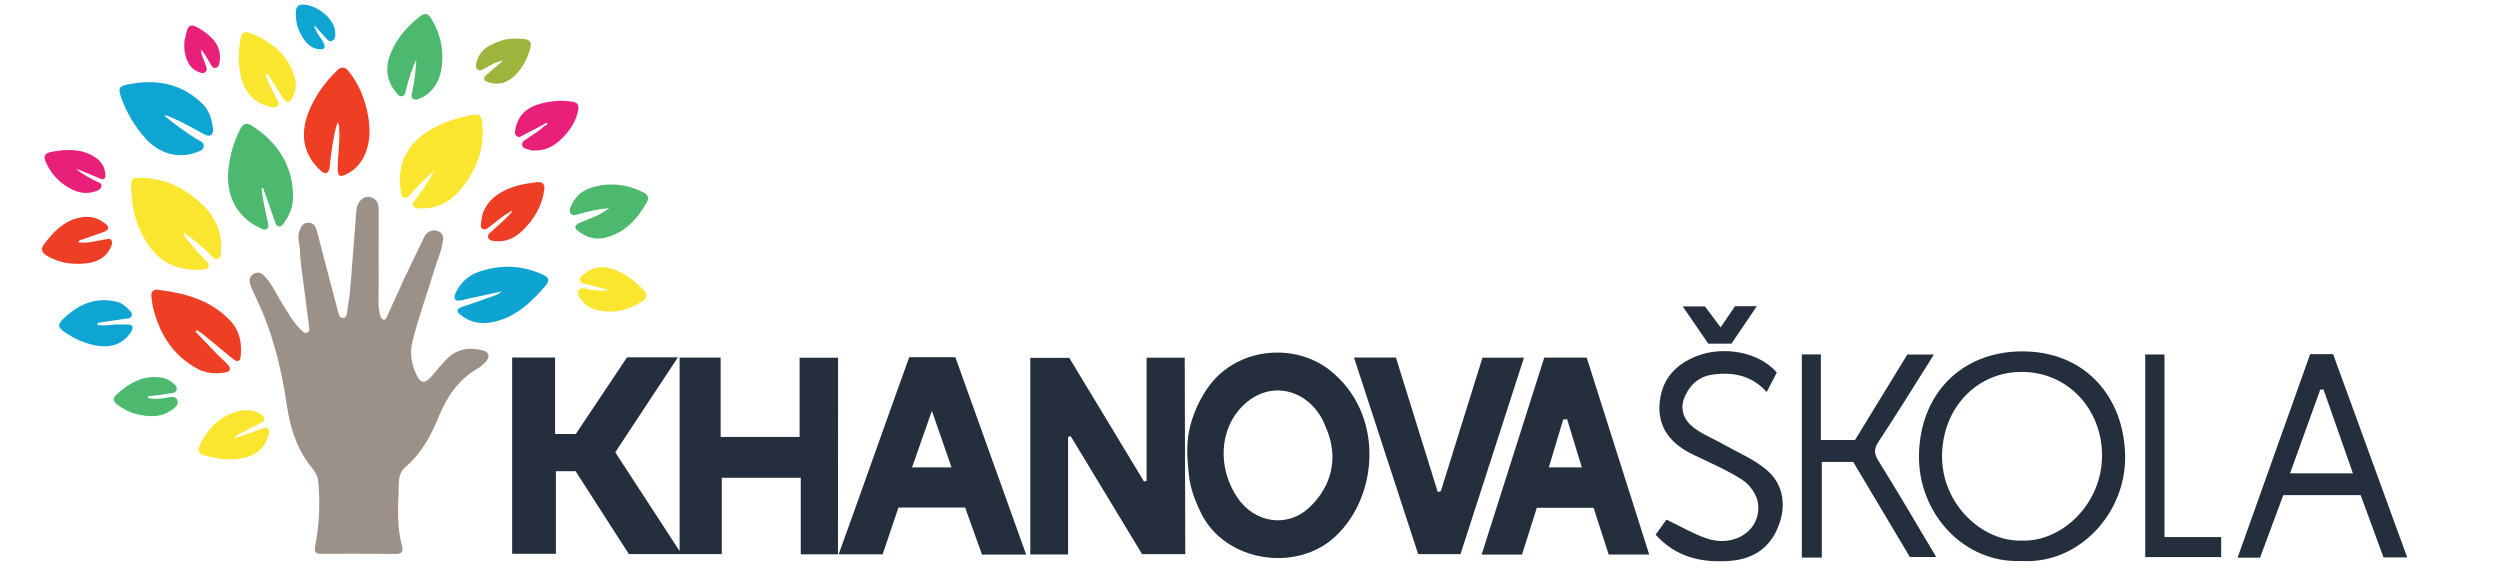 <?xml version="1.0" encoding="utf-8"?>
<!-- Generator: Adobe Illustrator 16.0.0, SVG Export Plug-In . SVG Version: 6.00 Build 0)  -->
<!DOCTYPE svg PUBLIC "-//W3C//DTD SVG 1.1//EN" "http://www.w3.org/Graphics/SVG/1.1/DTD/svg11.dtd">
<svg version="1.1" id="Layer_1" xmlns="http://www.w3.org/2000/svg" xmlns:xlink="http://www.w3.org/1999/xlink" x="0px" y="0px"
	 width="1320px" height="306px" viewBox="0 0 1320 306" enable-background="new 0 0 1320 306" xml:space="preserve">
<g>
	<path fill-rule="evenodd" clip-rule="evenodd" fill="#242E3C" d="M541.817,292.847c-8.338,0-15.475,0-23.297,0
		c-2.98-8.291-6.01-16.72-8.937-24.86c-12.054,0-23.374,0-35.193,0c-2.809,8.291-5.544,16.364-8.365,24.688
		c-14.113,0-28.338,0-43.227,0c0-13.478,0-26.626,0-40.397c-14.006,0-27.374,0-41.695,0c0,13.092,0,26.443,0,40.258
		c-16.739,0-32.545,0-49.072,0c-9.198-14.312-18.724-29.134-28.112-43.742c-3.549,0-6.663,0-10.392,0c0,14.536,0,28.77,0,43.61
		c-7.886,0-15.165,0-23.102,0c0-34.204,0-68.718,0-103.633c7.443,0,14.719,0,22.663,0c0,13.484,0,26.638,0,40.375
		c3.916,0,7.197,0,10.941,0c8.843-13.233,17.936-26.842,27.046-40.475c8.389,0,16.794,0,26.846,0
		c-11.427,17.332-22.231,33.72-33.062,50.146c11.082,17.011,21.938,33.672,33.978,52.15c0-35.29,0-68.499,0-102.146
		c7.504,0,14.251,0,21.667,0c0,13.857,0,27.541,0,41.867c14.003,0,27.372,0,41.693,0c0-13.565,0-27.446,0-41.812
		c7.148,0,13.367,0,20.311,0c0,32.77-0.062,71.039-0.062,103.797h0.373c11.927-32.953,25.305-71.035,37.263-104.073
		c8.021,0,15.687,0,24.347,0C516.7,222.817,529.1,257.388,541.817,292.847z M481.558,246.775c7.081,0,13.545,0,20.839,0
		c-3.42-9.863-6.601-19.031-10.356-29.854C488.059,228.262,484.829,237.458,481.558,246.775z"/>
	<path fill-rule="evenodd" clip-rule="evenodd" fill="#242E3C" d="M627.729,228.097c1.462-8.182,5.872-18.249,11.396-25.281
		c15.383-19.585,44.591-21.611,62.669-7.614c29.083,22.517,26.565,66.316,3.264,88.069c-20.658,19.286-58.083,13.263-70.699-11.974
		c-2.961-5.924-5.929-13.297-6.625-20.558C627.038,243.479,626.236,236.444,627.729,228.097z M703.543,240.134
		c-0.528-7.493-2.075-11.285-4.284-16.424c-7.431-17.291-27.985-24.404-43.207-9.322c-12.178,12.066-13.355,32.501-2.765,48.283
		c9.132,13.606,26.65,16.271,38.3,5.022C699.048,260.493,703.765,251.428,703.543,240.134z"/>
	<path fill-rule="evenodd" clip-rule="evenodd" fill="#242E3C" d="M625.835,292.582c-8.025,0-15.352,0-22.817,0
		c-12.512-20.68-25.1-41.486-37.688-62.292c-0.461,0.115-0.923,0.234-1.384,0.353c0,20.468,0,40.936,0,62.104
		c-7.36,0-13.39,0-19.942,0c0-34.586,0-68.903,0-103.799c6.676,0,13.434,0,20.576,0c12.993,21.499,26.227,43.397,39.461,65.298
		c0.453-0.114,0.906-0.228,1.358-0.341c0-21.524,0-43.048,0-65.047c6.976,0,13.194,0,20.136,0"/>
	<path fill-rule="evenodd" clip-rule="evenodd" fill="#242E3C" d="M803.616,292.837c-7.421,0-14.017,0-21.317,0
		c11.063-34.802,22.01-69.231,33.068-104.019c7.445,0,14.725,0,22.415,0c10.995,34.639,21.949,69.143,33.01,103.987
		c-7.09,0-13.688,0-21.397,0c-2.538-7.847-5.199-16.079-7.986-24.697c-10.007,0-19.695,0-29.977,0
		C808.905,276.102,806.231,284.561,803.616,292.837z M817.784,246.8c6.224,0,11.336,0,17.423,0
		c-2.734-8.963-5.255-17.229-7.777-25.493c-0.689,0.071-1.38,0.144-2.07,0.217C822.897,229.737,820.437,237.952,817.784,246.8z"/>
	<path fill-rule="evenodd" clip-rule="evenodd" fill="#242E3C" d="M782.759,188.835c7.444,0,14.206,0,21.902,0
		c-11.289,34.951-22.354,69.21-33.509,103.74c-7.24,0-14.049,0-22.361,0c-11.072-33.925-22.374-68.544-33.875-103.781
		c7.568,0,14.353,0,22.131,0c7.276,23.378,14.681,47.174,22.086,70.97c0.542-0.129,1.084-0.257,1.626-0.385
		C768.074,235.92,775.391,212.462,782.759,188.835z"/>
	<path fill-rule="evenodd" clip-rule="evenodd" fill="#242E3C" d="M1067.455,296.203c-30.644,1.378-54.669-25.211-54.238-55.796
		c0.449-32.033,22.016-54.685,54.17-54.877c33.136-0.197,54.145,23.539,54.678,55.22
		C1122.57,270.873,1097.735,297.997,1067.455,296.203z M1067.649,285.44c21.039,0.685,42.44-19.475,42.235-45.323
		c-0.191-23.933-17.732-43.438-41.91-43.75c-23.535-0.305-42.119,18.307-42.57,43.822
		C1024.948,265.979,1046.561,286.162,1067.649,285.44z"/>
	<path fill-rule="evenodd" clip-rule="evenodd" fill="#242E3C" d="M1271,294.321c-4.739,0-8.146,0-12.493,0
		c-3.909-10.644-7.979-21.732-12.072-32.876c-13.44,0-26.394,0-40.863,0c-3.933,10.583-8.108,21.814-12.268,33.004
		c-3.907,0-7.324,0-11.857,0c12.906-36.206,25.636-71.916,38.312-107.479c4.397,0,7.808,0,12.114,0
		C1244.736,222.26,1257.665,257.733,1271,294.321z M1226.805,205.617c-0.568,0.03-1.136,0.062-1.704,0.091
		c-5.235,14.504-10.471,29.008-15.966,44.227c11.59,0,21.977,0,33.213,0C1237,234.69,1231.903,220.154,1226.805,205.617z"/>
	<path fill-rule="evenodd" clip-rule="evenodd" fill="#242E3C" d="M961.921,294.409c-4.27,0-7.147,0-10.553,0
		c0-35.775,0-71.356,0-107.273c3.343,0,6.383,0,10.05,0c0,15.075,0,29.816,0,45.171c6.253,0,11.9,0,18.031,0
		c9.085-14.839,18.313-29.913,27.609-45.098c4.268,0,8.609,0,14.038,0c-10.039,15.894-19.396,31.107-29.227,46.007
		c-2.573,3.899-2.392,6.35,0.036,10.243c10.275,16.494,20.063,33.29,30.437,50.655c-5.013,0-9.347,0-13.92,0
		c-9.85-16.533-19.817-33.265-29.908-50.2c-5.168,0-10.427,0-16.594,0C961.921,260.578,961.921,277.107,961.921,294.409z"/>
	<path fill-rule="evenodd" clip-rule="evenodd" fill="#242E3C" d="M874.165,282.316c2.17-3.017,3.966-5.514,5.733-7.971
		c7.225,3.447,13.905,7.426,21.102,9.904c14.955,5.155,29.1-4.403,27.221-18.601c-0.586-4.432-4.303-9.7-8.141-12.191
		c-8.227-5.338-17.422-9.209-26.303-13.512c-10.98-5.321-18.272-13.44-17.564-26.115c0.704-12.582,7.572-21.051,19.575-25.794
		c14.044-5.548,32.918-2.281,42.352,8.654c-1.459,2.816-3.059,5.908-5.33,10.297c-7.935-8.778-17.533-10.509-27.693-9.34
		c-7.125,0.818-12.188,4.488-15.427,11.519c-2.882,6.254-0.764,11.687,2.811,15.095c4.726,4.503,11.452,6.901,17.299,10.241
		c7.638,4.366,16.015,7.847,22.697,13.374c9.326,7.713,10.952,19.322,6.21,30.721c-4.725,11.354-13.703,16.736-25.584,17.566
		C898.445,297.188,885.022,294.316,874.165,282.316z"/>
	<path fill-rule="evenodd" clip-rule="evenodd" fill="#242E3C" d="M1132.675,294.114c0-35.917,0-71.301,0-106.958
		c3.474,0,6.517,0,10.171,0c0,32.067,0,63.774,0,96.407c10.208,0,19.857,0,29.934,0c0,3.963,0,7.007,0,10.551
		C1159.656,294.114,1146.529,294.114,1132.675,294.114z"/>
	<path fill-rule="evenodd" clip-rule="evenodd" fill="#242E3C" d="M914.205,181.455c-5.295,0-8.708,0-12.235,0
		c-4.381-6.383-8.717-12.698-13.51-19.682c4.297,0,7.841,0,11.72,0c2.495,3.325,5.221,6.958,8.313,11.077
		c2.767-4.068,5.078-7.468,7.603-11.18c3.183,0,6.536,0,11.494,0C922.675,168.937,918.288,175.421,914.205,181.455z"/>
</g>
<g>
	<defs>
		<polygon id="SVGID_1_" points="10,0 10,296 234.334,296 237.667,212.667 263,198.667 267.667,177.334 365,171.562 359.667,3.334 
					"/>
	</defs>
	<clipPath id="SVGID_2_">
		<use xlink:href="#SVGID_1_"  overflow="visible"/>
	</clipPath>
	<g clip-path="url(#SVGID_2_)">
		<g>
			<defs>
				<rect id="SVGID_3_" x="18.5" y="-26" width="328.5" height="328.5"/>
			</defs>
			<clipPath id="SVGID_4_">
				<use xlink:href="#SVGID_3_"  overflow="visible"/>
			</clipPath>
			<g clip-path="url(#SVGID_4_)">
				<defs>
					<rect id="SVGID_5_" x="18.5" y="-26" width="328.5" height="328.5"/>
				</defs>
				<clipPath id="SVGID_6_">
					<use xlink:href="#SVGID_5_"  overflow="visible"/>
				</clipPath>
				<path clip-path="url(#SVGID_6_)" fill-rule="evenodd" clip-rule="evenodd" fill="#9B9188" d="M199.911,135.951
					c-0.005,8.207,0.055,16.414-0.048,24.62c-0.025,2.01,0.479,3.873,0.873,5.773c0.202,0.972,0.569,2.188,1.716,2.388
					c1.333,0.231,1.676-1.127,2.072-1.984c2.743-5.937,5.322-11.949,8.092-17.875c3.55-7.593,7.209-15.134,10.871-22.674
					c0.692-1.427,1.345-2.923,2.889-3.759c1.75-0.947,3.602-1.061,5.296-0.251c1.83,0.877,2.472,2.594,2.234,4.654
					c-0.628,5.417-2.964,10.334-4.519,15.474c-3.84,12.697-8.415,25.178-11.612,38.066c-1.549,6.243-0.484,12.37,2.396,18.049
					c2.005,3.954,4.2,4.113,7.144,0.858c3.015-3.333,5.719-6.975,8.944-10.083c5.363-5.167,11.94-6.025,18.917-4.139
					c2.897,0.784,3.626,3.291,1.644,5.552c-1.35,1.539-2.95,2.997-4.714,4.013c-10.324,5.937-16.331,15.219-20.687,25.916
					c-4.026,9.889-9.166,19.102-17.432,26.169c-4.107,3.513-3.314,8.503-3.502,12.832c-0.42,9.623-0.857,19.334,1.808,28.827
					c0.676,2.408,0.103,4.134-3.232,4.094c-13.059-0.157-26.123-0.045-39.184-0.076c-3.566-0.01-4.116-0.834-3.426-4.42
					c2.19-11.377,2.712-22.842,1.482-34.359c-0.34-3.19-2.514-5.629-4.37-8.053c-7.206-9.41-10.483-20.321-12.156-31.78
					c-2.875-19.702-7.632-38.83-16.372-56.828c-0.855-1.76-1.669-3.544-2.395-5.36c-1.036-2.591-1.643-5.297,1.289-7.029
					c2.783-1.644,4.889,0.144,6.576,2.115c3.685,4.309,5.896,9.571,8.939,14.297c2.982,4.633,5.55,9.568,9.697,13.367
					c0.866,0.794,1.682,1.834,2.951,1.347c1.522-0.586,1.242-1.998,1.077-3.281c-0.995-7.724-1.945-15.451-2.978-23.169
					c-0.776-5.794-1.679-11.577-1.879-17.426c-0.109-3.186-1.413-6.292-0.328-9.577c0.812-2.462,1.734-4.577,4.727-4.619
					c3.031-0.043,4.021,1.985,4.684,4.558c3.39,13.169,6.829,26.327,10.353,39.461c0.636,2.37,1.039,6.296,3.268,6.258
					c2.715-0.046,2.184-4.054,2.649-6.3c0.926-4.475,1.264-9.086,1.637-13.657c0.999-12.258,1.854-24.528,2.835-36.787
					c0.445-5.566,5.117-8.86,9.016-6.45c2.052,1.269,2.782,3.23,2.773,5.589C199.899,118.844,199.916,127.397,199.911,135.951"/>
				<path clip-path="url(#SVGID_6_)" fill-rule="evenodd" clip-rule="evenodd" fill="#FAE62F" d="M96.945,122.645
					c0.354,3.3,3.117,4.926,4.784,7.268c1.925,2.706,4.397,5.022,6.654,7.487c0.929,1.015,2.152,2.039,1.657,3.508
					c-0.466,1.381-2.18,1.427-3.276,1.488c-10.391,0.574-19.652-2.129-26.442-10.468c-6.865-8.43-10.108-18.333-10.851-29.118
					c-0.622-9.043-0.622-9.407,8.417-8.696c10.36,0.814,19.308,5.376,27.109,12.168c5.78,5.033,9.949,11.071,11.406,18.744
					c0.564,2.974,0.282,5.979,0.167,8.962c-0.041,1.078-0.498,2.498-1.719,2.75c-1.291,0.267-2.356-0.714-3.224-1.653
					C107.253,130.358,102.071,126.576,96.945,122.645"/>
				<path clip-path="url(#SVGID_6_)" fill-rule="evenodd" clip-rule="evenodd" fill="#FAE62F" d="M229.354,90.031
					c-2.104,1.916-4.284,3.756-6.292,5.767c-2.282,2.286-4.406,4.729-6.609,7.094c-0.873,0.938-1.784,1.993-3.235,1.47
					c-1.241-0.447-1.331-1.672-1.539-2.825c-2.801-15.535,4.018-27.777,19.567-35.187c5.509-2.625,11.307-4.334,17.255-5.536
					c4.782-0.967,5.877,0.108,6.26,4.999c1.039,13.245-3.402,24.696-11.842,34.544c-5.612,6.548-12.922,10.235-21.901,9.663
					c-3.22-0.206-3.982-1.496-2.04-4.093C222.745,100.89,226.341,95.75,229.354,90.031"/>
				<path clip-path="url(#SVGID_6_)" fill-rule="evenodd" clip-rule="evenodd" fill="#EE3E24" d="M178.199,64.617
					c-2.24,7.31-3.07,14.407-3.95,21.492c-0.099,0.799,0.003,1.632-0.168,2.41c-0.732,3.324-2.373,3.774-4.947,1.408
					c-8.607-7.914-10.911-18.312-6.432-30.142c3.308-8.737,8.65-16.162,15.348-22.643c2.094-2.026,4.024-1.985,5.854,0.268
					c5.67,6.983,8.954,15.017,10.455,23.833c1.132,6.648,1.182,13.219-1.359,19.609c-1.993,5.012-5.334,8.825-10.196,11.202
					c-3.42,1.672-4.467,0.926-4.489-2.824c-0.039-6.929,1.242-13.806,0.771-20.746C179.011,67.387,179.456,66.2,178.199,64.617"/>
				<path clip-path="url(#SVGID_6_)" fill-rule="evenodd" clip-rule="evenodd" fill="#4DB96E" d="M138.074,99.416
					c0.644,5.868,1.928,11.63,3.182,17.391c0.298,1.371,0.955,2.897-0.185,3.877c-1.304,1.12-2.846,0.131-4.171-0.503
					c-11.846-5.673-17.764-16.835-16.293-30.848c0.777-7.397,2.765-14.301,6.065-20.878c1.698-3.381,3.458-3.989,6.638-1.908
					c13.554,8.87,21.429,21.124,21.437,37.66c0.002,4.863-1.889,9.355-4.688,13.396c-0.684,0.986-1.468,1.994-2.665,1.958
					c-1.525-0.045-1.85-1.521-2.267-2.692c-2.082-5.852-4.137-11.714-6.202-17.572C138.642,99.336,138.358,99.376,138.074,99.416"/>
				<path clip-path="url(#SVGID_6_)" fill-rule="evenodd" clip-rule="evenodd" fill="#EE3E24" d="M103.212,175.108
					c3.805,3.973,7.585,7.968,11.423,11.906c1.932,1.982,4.104,3.743,5.916,5.824c1.598,1.835,0.901,3.369-1.535,3.812
					c-5.218,0.948-10.346,0.454-14.996-2.074c-12.082-6.567-19.034-17.144-22.688-30.1c-0.708-2.512-1.076-5.139-1.39-7.736
					c-0.305-2.53,0.843-4.099,3.564-3.748c14.423,1.855,28.142,5.471,38.423,16.738c4.895,5.363,5.892,12.007,5.084,18.972
					c-0.26,2.25-1.939,2.519-4.05,0.782c-5.239-4.31-10.452-8.651-15.708-12.94c-1.022-0.835-2.19-1.492-3.291-2.231
					C103.714,174.578,103.463,174.843,103.212,175.108"/>
				<path clip-path="url(#SVGID_6_)" fill-rule="evenodd" clip-rule="evenodd" fill="#4DB96E" d="M297.146,197.124
					c-5.814-3.537-11.651-6.302-17.545-8.979c-1.882-0.854-4.86-1.043-4.924-3.646c-0.065-2.69,2.868-3.407,4.828-4.349
					c10.351-4.966,19.491-1.891,27.663,4.961c6.3,5.283,11.433,11.655,15.124,19.081c1.701,3.425,1.332,4.824-2.062,6.206
					c-12.015,4.894-24.103,5.11-36.01-0.25c-6.244-2.811-10.565-7.622-12.547-14.294c-0.486-1.635-0.98-3.564,0.333-4.91
					c1.362-1.396,3.06-0.202,4.523,0.282c5.745,1.898,11.459,3.89,17.188,5.834C294.688,197.39,295.686,197.595,297.146,197.124"/>
				<path clip-path="url(#SVGID_6_)" fill-rule="evenodd" clip-rule="evenodd" fill="#0EA5D2" d="M86.846,61.131
					c5.445,4.505,11.068,8.596,16.999,12.3c1.53,0.956,4.087,1.525,3.703,4.005c-0.351,2.262-2.804,2.579-4.523,3.209
					c-8.943,3.283-19.128,0.347-26.13-7.471c-5.787-6.462-10.16-13.791-13.005-22.007c-1.542-4.452-1.116-5.584,3.395-6.523
					c14.74-3.067,28.23-0.806,39.477,9.987c3.732,3.582,5.111,8.325,5.698,13.266c0.408,3.43-1.57,4.692-4.596,3.026
					c-6.402-3.524-12.756-7.132-19.58-9.818C87.82,60.923,87.488,60.755,86.846,61.131"/>
				<path clip-path="url(#SVGID_6_)" fill-rule="evenodd" clip-rule="evenodd" fill="#0EA4D2" d="M264.804,153.899
					c-7.075,1.532-13.275,2.873-19.473,4.224c-0.332,0.073-0.648,0.351-0.965,0.341c-1.35-0.04-3.07,0.818-3.955-0.353
					c-0.939-1.242-0.144-2.832,0.535-4.201c2.591-5.228,6.863-8.722,12.204-10.516c11.268-3.785,22.507-3.441,33.409,1.594
					c3.354,1.549,3.844,3.075,1.525,5.81c-7.276,8.581-15.354,16.234-26.711,19.012c-6.339,1.551-12.528,0.938-17.873-3.375
					c-0.867-0.7-2.172-1.391-1.842-2.672c0.29-1.127,1.511-1.481,2.673-1.861c5.293-1.733,10.539-3.619,15.792-5.471
					C261.493,155.949,262.938,155.601,264.804,153.899"/>
				<path clip-path="url(#SVGID_6_)" fill-rule="evenodd" clip-rule="evenodd" fill="#4DB96E" d="M219.843,31.452
					c-2.494,4.934-3.955,10.259-5.39,15.599c-0.374,1.395-0.405,3.244-2.076,3.703c-1.755,0.483-2.652-1.234-3.528-2.314
					c-5.158-6.356-5.441-13.49-2.399-20.695c3.331-7.891,8.84-14.208,15.668-19.356c1.995-1.503,3.826-1.376,5.233,0.847
					c4.675,7.377,6.812,15.362,6.088,24.143c-0.479,5.805-2.172,10.975-6.407,15.145c-1.674,1.648-3.707,2.73-5.798,3.662
					c-1.009,0.45-2.299,0.719-3.3-0.133c-1.051-0.896-0.625-2.027-0.356-3.19C218.89,43.175,219.455,37.378,219.843,31.452"/>
				<path clip-path="url(#SVGID_6_)" fill-rule="evenodd" clip-rule="evenodd" fill="#E81F79" d="M259.868,226.288
					c-3.789-2.561-7.976-4.348-12.148-6.18c-1.158-0.51-2.76-0.709-2.777-2.622c-0.017-1.88,1.526-2.196,2.681-2.729
					c9.46-4.356,18.104-2.512,25.866,3.925c4.624,3.835,8.369,8.498,11.056,13.944c1.303,2.641,0.957,4.556-2.042,5.67
					c-11.961,4.446-23.342,3.55-33.911-3.836c-2.983-2.086-4.663-5.318-6.06-8.639c-0.47-1.116-0.653-2.367,0.004-3.312
					c0.814-1.173,2.086-0.479,3.167-0.179C250.402,223.64,254.872,225.735,259.868,226.288"/>
				<path clip-path="url(#SVGID_6_)" fill-rule="evenodd" clip-rule="evenodd" fill="#FAE62F" d="M140.107,38.715
					c1.178,5.058,4.003,8.891,5.747,13.188c0.521,1.285,2.146,2.564,0.748,4.012c-1.252,1.297-3.073,0.813-4.575,0.396
					c-8.052-2.239-12.945-7.725-14.801-15.669c-1.582-6.768-1.368-13.678-0.175-20.549c0.505-2.906,2.255-3.751,4.717-2.773
					c11.714,4.654,20.906,11.825,24.139,24.789c0.834,3.344-0.152,6.424-1.459,9.328c-1.408,3.128-3.315,3.041-5.188,0.063
					c-2.319-3.689-4.645-7.374-6.972-11.058C141.854,39.755,141.381,39.107,140.107,38.715"/>
				<path clip-path="url(#SVGID_6_)" fill-rule="evenodd" clip-rule="evenodd" fill="#4DB96E" d="M321.668,109.892
					c-6,0.463-10.967,1.688-15.892,3.109c-1.549,0.446-3.374,1.21-4.437-0.235c-0.954-1.297-0.267-3.057,0.424-4.571
					c2.078-4.563,5.647-7.549,10.272-9.048c9.502-3.078,18.726-1.973,27.652,2.395c2.485,1.215,3.164,2.933,1.836,5.259
					c-5.094,8.934-11.635,16.225-22.152,18.741c-5.162,1.236-9.77-0.344-13.878-3.358c-2.522-1.852-2.191-3.339,0.769-4.618
					C311.241,115.412,316.539,113.913,321.668,109.892"/>
				<path clip-path="url(#SVGID_6_)" fill-rule="evenodd" clip-rule="evenodd" fill="#FAE62F" d="M124.051,231.377
					c5.18-1.802,9.809-3.375,14.405-5.038c1.134-0.411,2.139-0.907,3.14,0.191c0.928,1.016,0.583,1.993,0.242,3.187
					c-2.57,8.994-9.009,11.753-17.325,12.664c-5.634,0.616-11.199-0.444-16.656-1.986c-2.881-0.814-3.696-2.371-2.432-5.127
					c4.089-8.908,10.473-15.335,20.041-18.044c3.93-1.113,7.997-0.875,11.697,1.197c1.057,0.591,2.322,1.229,2.358,2.755
					c0.04,1.666-1.438,1.949-2.5,2.506c-3.553,1.866-7.146,3.658-10.73,5.465C125.486,229.553,124.614,229.862,124.051,231.377"/>
				<path clip-path="url(#SVGID_6_)" fill-rule="evenodd" clip-rule="evenodd" fill="#EE3E24" d="M269.224,112
					c-3.924,1.938-7.031,5.023-10.54,7.544c-1.133,0.814-2.23,1.968-3.667,1.397c-1.703-0.677-1.071-2.437-0.965-3.688
					c0.596-7.063,4.391-12.074,10.368-15.601c5.929-3.499,12.532-4.699,19.22-5.476c2.689-0.312,4.125,1.069,3.737,3.947
					c-1.168,8.643-5.342,15.676-11.522,21.659c-3.96,3.834-8.511,6.022-14.175,5.567c-1.562-0.125-3.247-0.259-3.856-1.693
					c-0.674-1.588,0.836-2.67,1.911-3.654c3.4-3.107,6.965-6.039,10.026-9.504c0.224-0.31,0.448-0.621,0.672-0.931
					C269.856,111.227,269.463,111.399,269.224,112"/>
				<path clip-path="url(#SVGID_6_)" fill-rule="evenodd" clip-rule="evenodd" fill="#0FA5D2" d="M51.589,171.653
					c2.306,0,4.673,0.334,6.9-0.085c2.766-0.521,5.495-0.104,8.231-0.236c3.572-0.172,4.234,1.391,2.13,4.436
					c-3.922,5.68-9.641,7.697-16.197,6.921c-6.786-0.804-12.982-3.529-18.623-7.39c-3.333-2.279-3.686-3.944-0.966-6.619
					c7.851-7.723,16.971-12.027,28.291-9.441c2.755,0.629,4.958,2.305,6.856,4.371c0.874,0.949,1.815,1.974,1.227,3.345
					c-0.523,1.215-1.795,1.151-2.963,1.311c-4.988,0.681-9.964,1.467-14.943,2.213C51.551,170.869,51.57,171.262,51.589,171.653"/>
				<path clip-path="url(#SVGID_6_)" fill-rule="evenodd" clip-rule="evenodd" fill="#EE3E25" d="M41.348,127.943
					c4.884,0.706,9.477-0.829,14.131-1.513c1.162-0.171,2.355-0.791,3.17,0.244c0.927,1.173,0.471,2.501-0.127,3.838
					c-2.362,5.283-6.959,7.716-12.142,8.425c-7.586,1.038-15.027,0.062-21.833-4.031c-2.584-1.554-3.065-3.572-1.461-5.715
					c5.298-7.079,11.245-13.315,20.727-14.584c4.65-0.623,8.559,0.877,12.047,3.661c2.062,1.645,1.633,3.188-1.064,4.185
					c-3.932,1.455-7.911,2.786-11.87,4.166C42.303,126.836,41.573,126.906,41.348,127.943"/>
				<path clip-path="url(#SVGID_6_)" fill-rule="evenodd" clip-rule="evenodd" fill="#E8207A" d="M286.41,66.059
					c-3.342,1.75-6.67,3.527-10.033,5.237c-1.06,0.539-2.115,1.598-3.443,0.649c-1.547-1.105-1.02-2.777-0.745-4.133
					c1.522-7.511,6.712-11.484,13.714-13.223c5.463-1.356,11.064-1.797,16.704-0.817c2.617,0.455,3.082,2.233,2.697,4.323
					c-1.051,5.708-4.088,10.423-8.066,14.476c-4.205,4.284-9.135,7.26-15.481,6.88c-0.573-0.035-1.225,0.074-1.703-0.162
					c-1.564-0.771-4.067-0.536-4.369-2.737c-0.269-1.957,1.809-2.657,3.16-3.685c2.73-2.079,5.857-3.624,8.268-6.132
					c0.662-0.476,1.661-0.549,1.91-1.625C287.918,64.846,287.21,65.584,286.41,66.059"/>
				<path clip-path="url(#SVGID_6_)" fill-rule="evenodd" clip-rule="evenodd" fill="#FAE62F" d="M321.544,153.086
					c-3.816-0.966-7.648-1.875-11.438-2.93c-1.472-0.409-3.565-0.309-3.903-2.259c-0.289-1.665,1.421-2.562,2.526-3.452
					c4.488-3.62,9.6-4.175,14.916-2.33c6.431,2.233,11.719,6.259,16.321,11.199c1.925,2.067,1.938,4.008-0.646,5.684
					c-7.771,5.041-16.078,6.945-25.157,4.382c-3.357-0.948-5.848-3.145-7.851-5.887c-0.872-1.193-1.704-2.648-0.792-4.143
					c0.965-1.585,2.687-1.251,4.087-0.89C313.467,153.46,317.361,153.773,321.544,153.086"/>
				<path clip-path="url(#SVGID_6_)" fill-rule="evenodd" clip-rule="evenodd" fill="#E8207A" d="M40.113,89.017
					c3.333,3.173,7.408,4.921,11.29,7.005c0.935,0.502,2.307,0.571,2.145,2.215c-0.137,1.38-1.135,2.012-2.168,2.431
					c-4.124,1.671-8.32,1.579-12.356-0.189c-6.67-2.921-11.514-7.822-14.636-14.374c-1.738-3.646-0.962-5.284,3.052-5.981
					c7.783-1.351,15.545-1.791,22.588,2.794c3.324,2.165,5.465,5.222,5.612,9.33c0.074,2.106-0.727,2.961-3.001,1.943
					C48.515,92.349,44.293,90.729,40.113,89.017"/>
				<path clip-path="url(#SVGID_6_)" fill-rule="evenodd" clip-rule="evenodd" fill="#4DB96E" d="M78.222,210.215
					c2.856,0.536,5.723,0.397,8.659,0.014c2.358-0.308,5.625-1.835,6.751,1.097c1.008,2.625-1.734,4.405-3.923,5.788
					c-5.622,3.553-11.664,2.92-17.658,1.521c-3.579-0.835-6.853-2.611-9.857-4.76c-1.931-1.381-2.988-3.38-1.004-5.225
					c6.941-6.45,14.716-11.002,24.747-9.144c2.04,0.378,3.853,1.487,5.465,2.8c1.065,0.866,2.198,1.876,1.866,3.444
					c-0.367,1.732-2.091,1.724-3.331,1.934c-3.921,0.665-7.881,1.096-11.827,1.615C78.146,209.604,78.184,209.909,78.222,210.215"/>
				<path clip-path="url(#SVGID_6_)" fill-rule="evenodd" clip-rule="evenodd" fill="#9DB53C" d="M265.615,32.001
					c-3.538,0.524-6.404,2.309-9.358,3.914c-1.262,0.688-2.622,2.017-4.044,0.819c-1.39-1.169-0.893-2.786-0.422-4.446
					c1.894-6.685,7.411-8.907,13.104-10.882c3.645-1.264,7.494-1.097,11.266-0.859c3.783,0.239,4.783,1.906,3.696,5.493
					c-1.727,5.698-4.452,10.799-9.03,14.744c-3.873,3.337-8.286,4.241-13.132,2.591c-2.294-0.782-2.956-2.084-0.822-3.901
					C259.792,36.988,262.702,34.492,265.615,32.001"/>
				<path clip-path="url(#SVGID_6_)" fill-rule="evenodd" clip-rule="evenodd" fill="#0FA5D2" d="M166.477,15.066
					c0.862,2.895,3.199,4.943,4.387,7.657c1.094,2.499,0.504,3.485-2.214,3.299c-3.776-0.258-6.362-2.618-8.358-5.474
					c-2.958-4.233-4.334-9.053-4.069-14.257c0.115-2.277,0.828-3.913,3.68-3.876c6.656,0.084,14.837,6.009,16.689,12.325
					c0.191,0.65,0.362,1.324,0.409,1.996c0.133,1.886,0.106,4.081-1.722,4.889c-1.674,0.74-2.797-1.188-3.886-2.29
					c-1.527-1.546-2.906-3.24-4.348-4.871c-0.315-0.193-0.458-0.964-0.948-0.486C165.768,14.3,165.967,14.831,166.477,15.066"/>
				<path clip-path="url(#SVGID_6_)" fill-rule="evenodd" clip-rule="evenodd" fill="#E8207A" d="M106.03,26.192
					c0.449,3.675,1.907,6.05,2.735,8.627c0.358,1.116,0.684,2.333-0.3,3.22c-0.949,0.854-2.083,0.485-3.231,0.113
					c-6.58-2.136-8.618-10.518-7.792-17.047c0.057-0.448,0.339-0.863,0.417-1.311c1.24-7.12,2.742-7.914,8.749-3.933
					c5.851,3.877,10.463,8.663,9.416,16.588c-0.191,1.442-0.415,2.887-1.926,3.316c-1.924,0.546-2.441-1.192-3.212-2.431
					C109.507,31.123,108.532,28.634,106.03,26.192"/>
			</g>
		</g>
	</g>
</g>
</svg>

